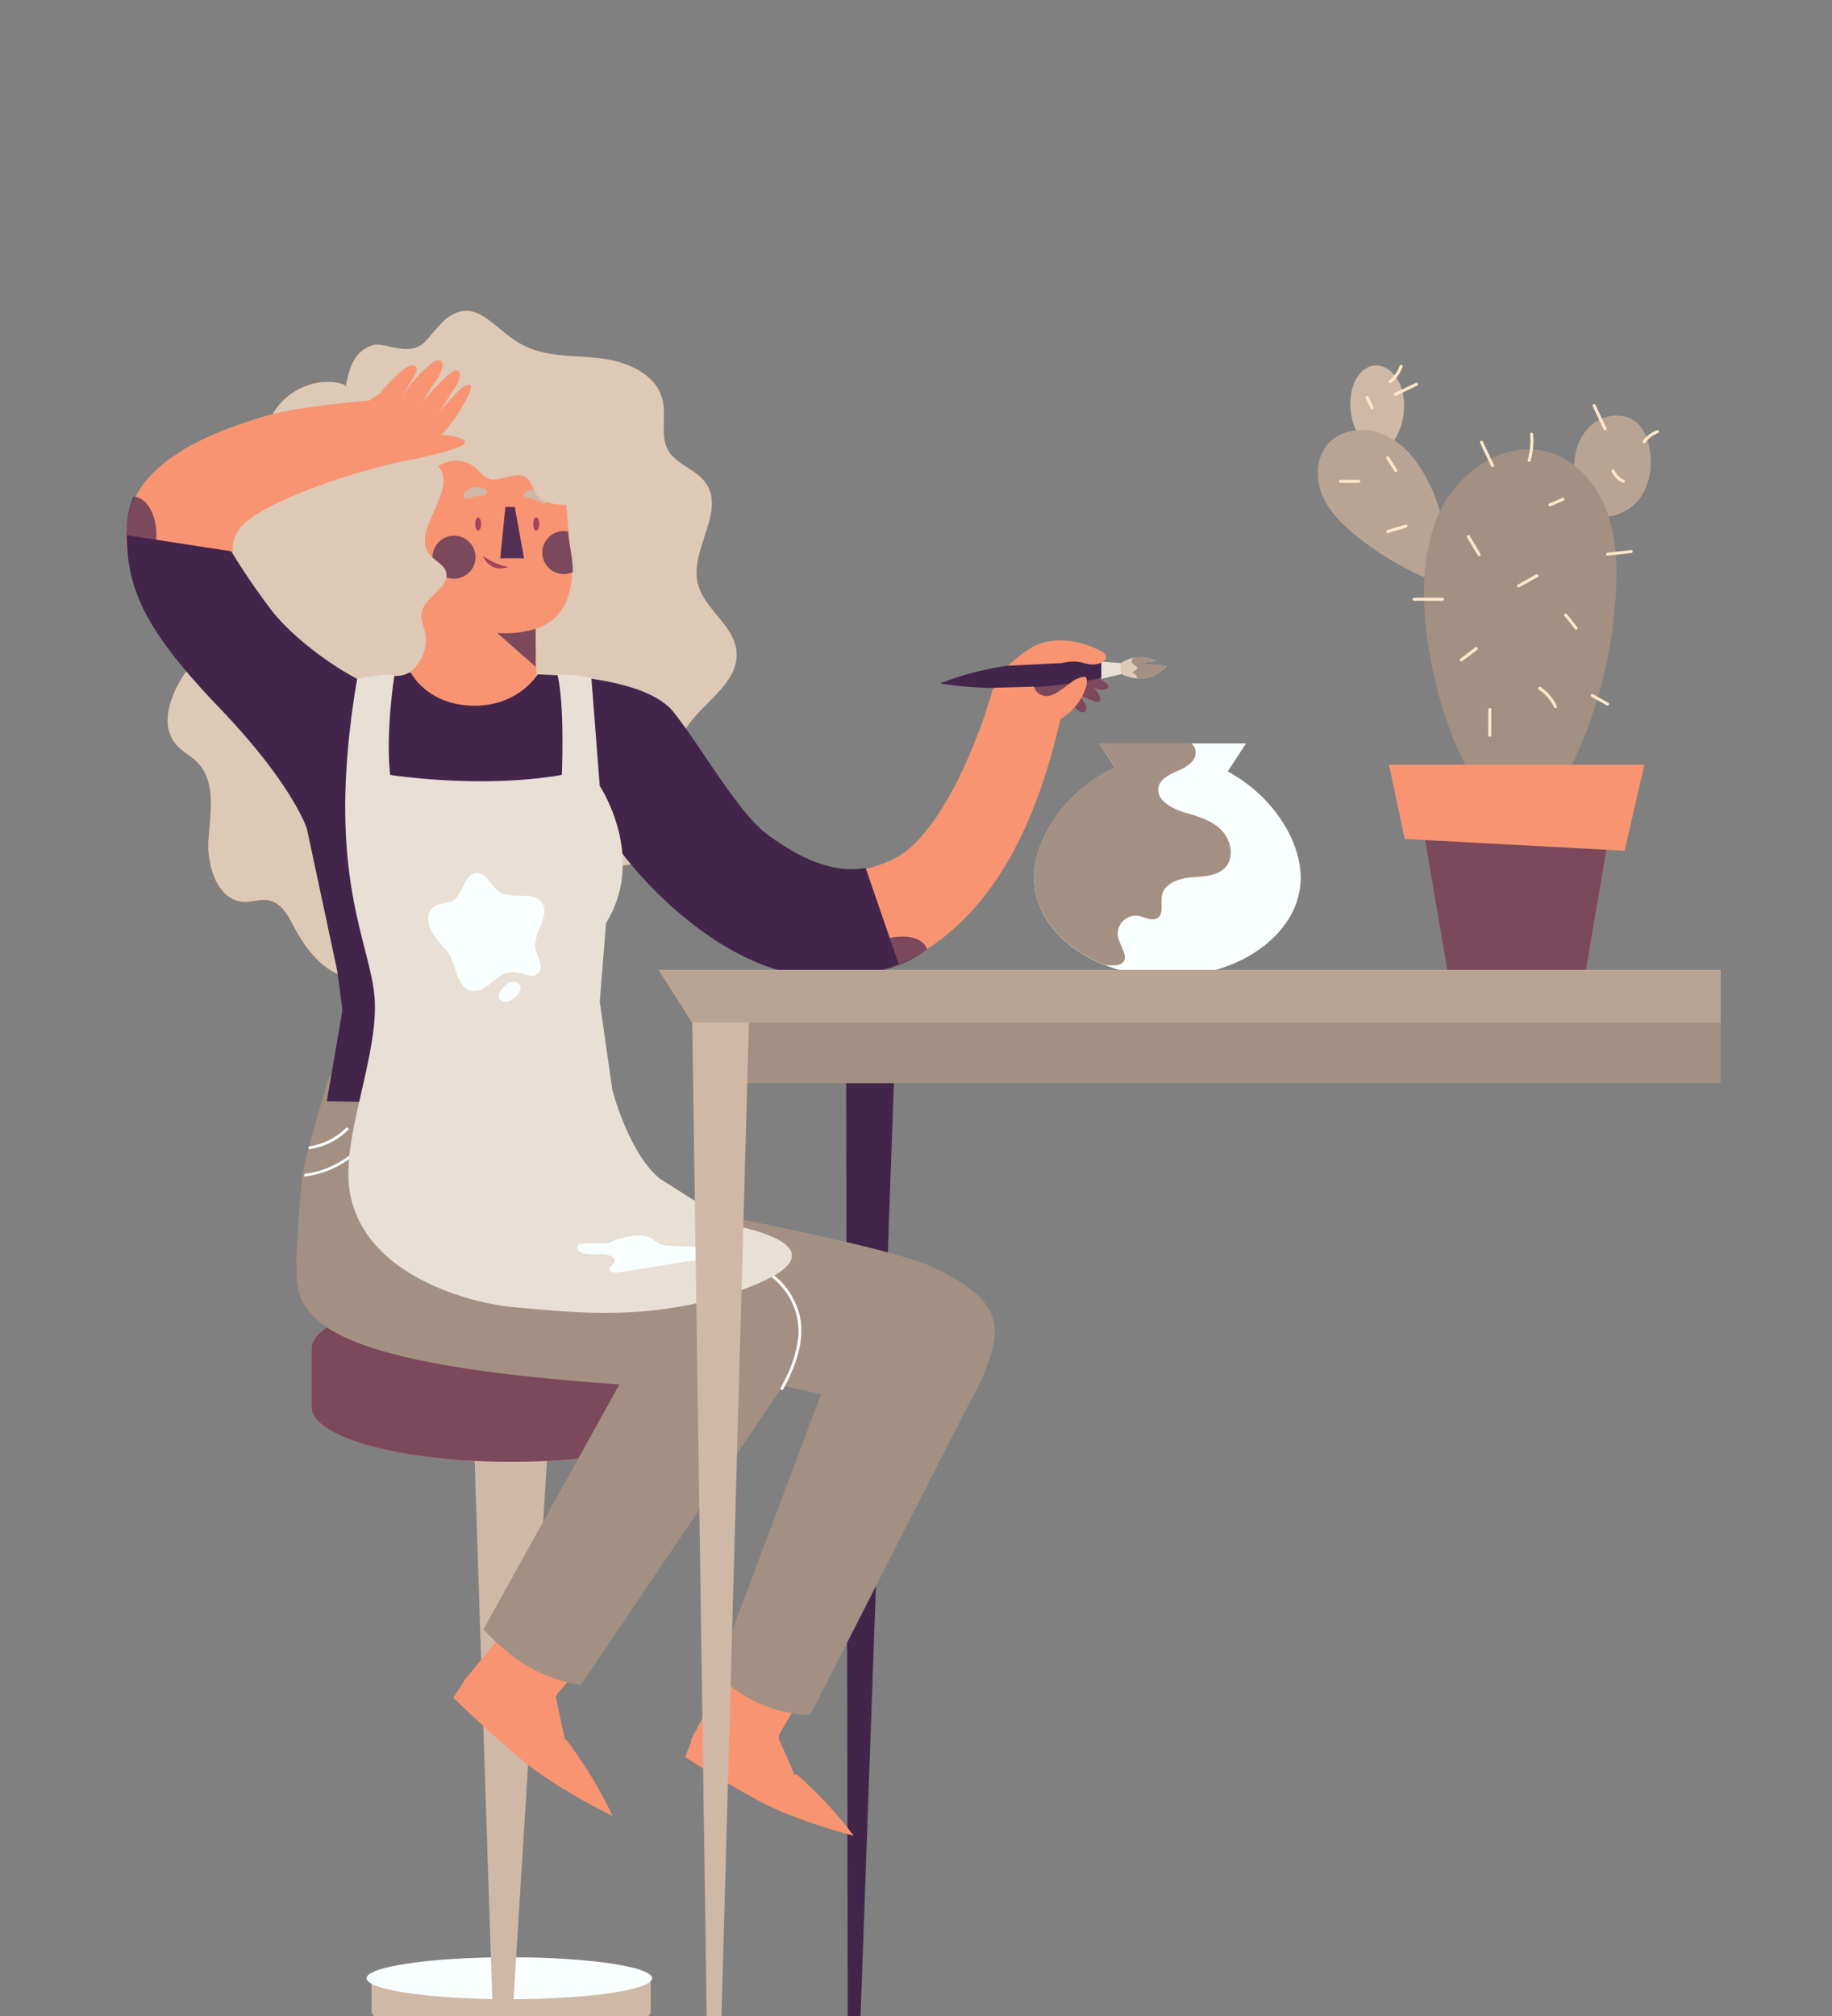 <svg xmlns="http://www.w3.org/2000/svg" viewBox="0 0 400 440"><rect x="0" y="0" width="400" height="440" fill="#808080" stroke="none"/><defs><style>.cls-1{isolation:isolate;}.cls-2{fill:#d0b8a6;}.cls-3{fill:#f9feff;}.cls-4{fill:#f89472;}.cls-5{fill:#ddc9b6;}.cls-13,.cls-6,.cls-8{fill:#532f53;}.cls-6,.cls-7{opacity:0.75;}.cls-13,.cls-6,.cls-7{mix-blend-mode:soft-light;}.cls-9{fill:#43254c;}.cls-10{fill:#a39082;}.cls-11{fill:#fff;}.cls-12{fill:#a64360;}.cls-14{fill:#e8dfd5;}.cls-15{fill:#b9a494;}.cls-16{fill:#fee6c9;}</style></defs><g class="cls-1"><g id="圖層_1" data-name="圖層 1"><path class="cls-2" d="M111.63,427.18c-16.86,0-30.52,2.54-30.52,5.68v6.25h0c.54,3.05,14,5.49,30.49,5.49s30-2.44,30.48-5.49h0v-6.25C142.14,429.72,128.48,427.18,111.63,427.18Z"/><ellipse class="cls-3" cx="111.21" cy="431.76" rx="31.17" ry="4.58"/><path class="cls-4" d="M75.22,84c-7-2.5-15.74,2.66-16.93,10-.49,3.11.14,6.41-1,9.34-3,7.68-16.47,9.31-16,17.54.22,3.76,3.62,6.54,4.72,10.14,1.67,5.47-2.23,10.89-5.44,15.62s-5.85,11.4-2.17,15.78c1.34,1.59,3.3,2.53,4.74,4,4.07,4.22,2.81,11,2.4,16.82s2,13.4,7.8,13.58c1.82.06,3.66-.69,5.45-.31,2.64.57,4.11,3.31,5.37,5.7,2.9,5.51,7.5,11.29,13.72,11.2s10.55-5.76,16.15-8.24c10.52-4.64,25.84,1.53,32.48-7.86,1.73-2.46,2.54-5.75,5.12-7.32,1.92-1.17,4.32-1,6.53-1.43A14.2,14.2,0,0,0,149.49,174c-.28-3.55-1.94-7-1.47-10.52,1.12-8.45,13.57-12.82,12.77-21.31-.54-5.77-7.16-9.27-8.47-14.91-1.69-7.33,6.09-15.67,1.77-21.83-2.11-3-6.4-4-8.21-7.14s-.37-7.36-1.23-11c-1.35-5.66-7.84-8.42-13.63-9.09s-12-.19-17.08-3c-6-3.25-9.38-9.74-15.33-6.42-2,1.08-4.2,4.1-5.73,5.73-3.48,3.71-8.9-.06-11.69.91-4.58,1.61-5,6.16-5.73,8.94"/><path class="cls-5" d="M75.22,84c-7-2.5-15.74,2.66-16.93,10-.49,3.11.14,6.41-1,9.34-3,7.68-16.47,9.31-16,17.54.22,3.76,3.62,6.54,4.72,10.14,1.67,5.47-2.23,10.89-5.44,15.62s-5.85,11.4-2.17,15.78c1.34,1.59,3.3,2.53,4.74,4,4.07,4.22,2.81,11,2.4,16.82s2,13.4,7.8,13.58c1.82.06,3.66-.69,5.45-.31,2.64.57,4.11,3.31,5.37,5.7,2.9,5.51,7.5,11.29,13.72,11.2s10.55-5.76,16.15-8.24c10.52-4.64,25.84,1.53,32.48-7.86,1.73-2.46,2.54-5.75,5.12-7.32,1.92-1.17,4.32-1,6.53-1.43A14.2,14.2,0,0,0,149.49,174c-.28-3.55-1.94-7-1.47-10.52,1.12-8.45,13.57-12.82,12.77-21.31-.54-5.77-7.16-9.27-8.47-14.91-1.69-7.33,6.09-15.67,1.77-21.83-2.11-3-6.4-4-8.21-7.14s-.37-7.36-1.23-11c-1.35-5.66-7.84-8.42-13.63-9.09s-12-.19-17.08-3c-6-3.25-9.38-9.74-15.33-6.42-2,1.08-4.2,4.1-5.73,5.73-3.48,3.71-8.9-.06-11.69.91-4.58,1.61-5,6.16-5.73,8.94"/><polygon class="cls-2" points="103.38 311.11 107.66 441.85 111.78 441.85 119.87 311.65 103.38 311.11"/><path class="cls-4" d="M111.63,282.34c-24.08,0-43.59,5.36-43.59,12v13.15h0c.77,6.42,20,11.56,43.56,11.56s42.78-5.14,43.55-11.56h0V294.3C155.22,287.7,135.7,282.34,111.63,282.34Z"/><path class="cls-6" d="M111.63,282.34c-24.08,0-43.59,5.36-43.59,12v13.15h0c.77,6.42,20,11.56,43.56,11.56s42.78-5.14,43.55-11.56h0V294.3C155.22,287.7,135.7,282.34,111.63,282.34Z"/><path class="cls-4" d="M233.86,145.37a19.94,19.94,0,0,1,7.68,3.74c.31.25.65.67.42,1a.65.65,0,0,1-.37.25,3.23,3.23,0,0,1-3.12-.52,4.86,4.86,0,0,1,1.67,2.13c.17.41.21,1-.19,1.19a1,1,0,0,1-.68,0,16.71,16.71,0,0,1-4-1.79,14.51,14.51,0,0,1,1.49,1.92,2.44,2.44,0,0,1,.48,1.22,1,1,0,0,1-.68,1,1.58,1.58,0,0,1-1.17-.5,12.32,12.32,0,0,0-7.87-2.63,11.07,11.07,0,0,1-2.23,0,2.35,2.35,0,0,1-1.79-1.2c-.53-1.14.36-2.44,1.33-3.24a13.82,13.82,0,0,1,8.06-2.87"/><g class="cls-7"><path class="cls-8" d="M233.86,145.37a19.94,19.94,0,0,1,7.68,3.74c.31.25.65.67.42,1a.65.65,0,0,1-.37.25,3.23,3.23,0,0,1-3.12-.52,4.86,4.86,0,0,1,1.67,2.13c.17.41.21,1-.19,1.19a1,1,0,0,1-.68,0,16.71,16.71,0,0,1-4-1.79,14.51,14.51,0,0,1,1.49,1.92,2.44,2.44,0,0,1,.48,1.22,1,1,0,0,1-.68,1,1.58,1.58,0,0,1-1.17-.5,12.32,12.32,0,0,0-7.87-2.63,11.07,11.07,0,0,1-2.23,0,2.35,2.35,0,0,1-1.79-1.2c-.53-1.14.36-2.44,1.33-3.24a13.82,13.82,0,0,1,8.06-2.87"/></g><path class="cls-3" d="M268.06,168.38l4-6.12H240l3.48,5.26c-10.4,4.7-17.69,15.16-17.69,24.06,0,11.91,13,21.57,29.1,21.57S284,203.49,284,191.58C284,183.18,277.52,173.41,268.06,168.38Z"/><polygon class="cls-9" points="184.72 219.44 185.1 441 187.86 441 195.75 220.28 184.72 219.44"/><polyline class="cls-10" points="375.68 236.41 154.67 236.41 154.67 215.87 375.68 215.87"/><path class="cls-4" d="M130.86,359.47c-1.11,1.45-8.56,9.33-9.17,10.21l-.32.76,2.3,10.73c.49,0,3.27,6.24,3.48,6.84s-.27,1.42-.89,1.36a1.55,1.55,0,0,1-.6-.27l-.36-.26,0,.08-.92-.74c-.87-.66-1.81-1.42-2.69-2.16l-20.42-19.13s13.15-16,17.38-21.56"/><path class="cls-4" d="M102,365.87a87.31,87.31,0,0,0,17,13.9l4.62-.09a94.61,94.61,0,0,1,10.13,16.67s-12.23-5.89-20.06-12.46-14.7-13.37-14.7-13.37Z"/><path class="cls-4" d="M123.2,101.59c-.06-.36-.14-.69-.22-1-1.32.75-23.55-8.19-31.84-5,0,3.85-2.33,21.82-2.92,19.19a4.9,4.9,0,0,0-1.15-.24,6.22,6.22,0,1,0-1,12.39,6.07,6.07,0,0,0,2.66-.38s.84,24,.84,24.65c0,7.87,5.4,23.51,13.27,23.51s14.25-19.87,14.25-27.74c0-.6-.12-9.69-.12-9.69,7.49-2.5,8.65-10.2,7.66-17S123.2,101.59,123.2,101.59Z"/><path class="cls-6" d="M116.94,137.25a22.08,22.08,0,0,1-8.4.87l8.4,7.4Z"/><path class="cls-2" d="M102,108.86c.66-.13,1.26-.49,1.94-.6a16.2,16.2,0,0,0,2-.22.63.63,0,0,0,.28-1c-1.19-1.35-4.22-.72-5,.83a.71.71,0,0,0,.79,1Z"/><path class="cls-2" d="M119.49,109c-.45-1.77-3.58-2.74-4.93-1.5a.62.62,0,0,0,.13,1,13.73,13.73,0,0,0,2,.5c.7.2,1.26.69,2,.86a.69.69,0,0,0,.84-.83Z"/><path class="cls-10" d="M120,291.56a16.42,16.42,0,0,1,7.28-32c.35.08,64.84,11.43,76.6,17.09s15.66,10.64,12,20.48c-7.9,21.39-13.33,10.86-21.68,9.27l-8.26-.55C102.88,286.94,114.4,290.29,120,291.56Z"/><path class="cls-10" d="M102,239.23a104.35,104.35,0,0,1-30.06-4.57S66.6,252.31,66,256.74c-.72,5.56-1.3,17.95-1.3,17.95,0,7.41,4.42,12.69,10.4,15.3l22.3,2.38h10.63l22.3-2.38c6-2.61,10.06-9.75,10.06-17.16,0,0-.3-8.3-1-16.09s-9.65-20.9-9.65-20.9S118.53,239.23,102,239.23Z"/><path class="cls-11" d="M78.44,243.66a15.33,15.33,0,0,0,2.24-5.3c.08-.4-.53-.57-.61-.17a14.86,14.86,0,0,1-2.18,5.15c-.23.34.32.66.55.32Z"/><path class="cls-11" d="M67.61,250.81A15.14,15.14,0,0,0,76,246.63c.29-.28-.16-.73-.45-.45a14.38,14.38,0,0,1-7.9,4c-.4.06-.41.69,0,.64Z"/><path class="cls-11" d="M66.72,256.75a20.89,20.89,0,0,0,9.89-4.05,24.55,24.55,0,0,0,7.18-8.28,20.32,20.32,0,0,0,2-5.69c.07-.4-.54-.58-.62-.17A21.16,21.16,0,0,1,80.7,248a23.58,23.58,0,0,1-8.39,6.56,18.27,18.27,0,0,1-5.59,1.6c-.4.05-.41.69,0,.64Z"/><path class="cls-11" d="M137.87,250.17a15.7,15.7,0,0,1-11.3-8,13.76,13.76,0,0,1-1.37-3.72c-.08-.4-.69-.23-.61.17a16.2,16.2,0,0,0,9.31,11.1,14.41,14.41,0,0,0,4,1.12c.4.05.4-.58,0-.64Z"/><path class="cls-11" d="M131.22,253.6A24.48,24.48,0,0,1,121,242.73a17.5,17.5,0,0,1-1.23-3.94c-.07-.4-.69-.23-.61.17.94,5.07,4.14,9.47,8.1,12.66a28,28,0,0,0,3.69,2.53.32.32,0,0,0,.32-.55Z"/><path class="cls-11" d="M138.43,256.07a18.11,18.11,0,0,1-4.22-1c-.38-.14-.55.47-.17.61a18.55,18.55,0,0,0,4.39,1.08.32.32,0,0,0,.32-.32.33.33,0,0,0-.32-.32Z"/><path class="cls-11" d="M108.22,240.07c.07,4.79.15,9.58.28,14.37,0,.23,0,.46,0,.69,0,.41.65.41.63,0-.09-3-.14-6-.2-9l-.09-6a.32.32,0,0,0-.64,0Z"/><path class="cls-10" d="M172.06,300.79a15.85,15.85,0,0,0-25.88-18.32L105.56,355.6a47.3,47.3,0,0,0,8.75,7.52,33.87,33.87,0,0,0,12.49,4.67Z"/><path class="cls-10" d="M65.43,269.88c.77-9,10.71-12.17,19.62-10.47.35.07,76.7,15.78,77.29,15.89a15.85,15.85,0,0,1,12.6,18.54c-1.6,8.42-9.92,11.6-18.32,10.31l-5.52-1.06C56.52,298.4,64.17,284.77,65.43,269.88Z"/><path class="cls-11" d="M94.64,261.32q10.94,2,21.83,4.22t21.81,4.66q10.66,2.4,21.28,5a26.75,26.75,0,0,1,8.17,3,15.12,15.12,0,0,1,5.4,6.54,14.35,14.35,0,0,1,1.12,7.49,26.66,26.66,0,0,1-2.66,8.46c-.36.75-.75,1.49-1.14,2.23a.32.32,0,0,0,.55.32c2.68-5,5-10.87,3.48-16.6a17,17,0,0,0-4.14-7.13,16.84,16.84,0,0,0-7.56-4.14c-3.21-1-6.51-1.66-9.77-2.44q-5.55-1.32-11.12-2.59-11-2.52-22.09-4.8t-22.26-4.36l-2.73-.5c-.4-.07-.57.54-.17.61Z"/><path class="cls-11" d="M137.72,262.11a11.53,11.53,0,0,0-2.58.61A5.51,5.51,0,0,0,132.9,264c-.28.3.17.75.45.45a5,5,0,0,1,2-1.14,11,11,0,0,1,2.34-.57.33.33,0,0,0,.32-.31.32.32,0,0,0-.32-.32Z"/><path class="cls-11" d="M91.31,260.78a14.29,14.29,0,0,0-7.08-1.66c-.41,0-.41.65,0,.63A13.71,13.71,0,0,1,91,261.33c.36.19.68-.36.32-.55Z"/><path class="cls-11" d="M88.23,257.05h.54c.1,0,.19,0,.29.06l.14.05.06,0h0a3.43,3.43,0,0,1,.47.28l.2.18a2,2,0,0,1,.17.2.32.32,0,1,0,.55-.32,2.73,2.73,0,0,0-2.45-1.12.32.32,0,0,0-.31.32.31.31,0,0,0,.31.31Z"/><path class="cls-11" d="M132.6,260.21a2.74,2.74,0,0,0-1.83,1.81.32.32,0,1,0,.62.17l0-.13,0-.07c0-.06,0,.05,0,0s.08-.17.13-.25l.08-.12,0-.05c0-.07,0,.05,0,0a1.29,1.29,0,0,1,.19-.21,1,1,0,0,1,.21-.19h0l.06,0,.12-.07.24-.13h0l.07,0,.14,0a.32.32,0,0,0-.17-.62Z"/><path class="cls-4" d="M176.63,367.48c-.74,1.54-6.11,10.19-6.5,11.12l-.14.76,4.13,9.43c.45-.12,4.2,5.12,4.5,5.63s0,1.35-.56,1.41a1.25,1.25,0,0,1-.6-.13l-.39-.17,0,.07-1-.5c-.94-.45-1.94-1-2.89-1.48l-22.39-13.73s9.06-17.2,11.9-23.11"/><path class="cls-4" d="M151.49,378.66a81.79,81.79,0,0,0,18.21,9.58l4.23-1a89.19,89.19,0,0,1,12.46,13.41s-12.36-3.1-20.8-7.66-16-9.51-16-9.51Z"/><path class="cls-12" d="M116.44,114.37c0,.8.29,1.45.64,1.45s.65-.65.65-1.45-.29-1.45-.65-1.45S116.44,113.56,116.44,114.37Z"/><path class="cls-12" d="M103.76,114.37c0,.8.29,1.45.65,1.45s.64-.65.64-1.45-.29-1.45-.64-1.45S103.76,113.56,103.76,114.37Z"/><polygon class="cls-13" points="114.42 121.85 109.22 121.85 110.35 110.64 112.39 110.64 114.42 121.85"/><path class="cls-6" d="M103.82,121.61a4.69,4.69,0,1,0-4.69,4.69A4.69,4.69,0,0,0,103.82,121.61Z"/><path class="cls-6" d="M124,116a5.4,5.4,0,0,0-.91-.09,4.69,4.69,0,0,0,0,9.38,4.58,4.58,0,0,0,2-.44,26.47,26.47,0,0,0-.32-3.67C124.51,119.73,124.26,117.93,124,116Z"/><path class="cls-10" d="M214.6,300.41a15.86,15.86,0,0,0-29.27-12.21l-29,77.12a34.86,34.86,0,0,0,9.78,6.62,28.8,28.8,0,0,0,10.81,2.33Z"/><path class="cls-9" d="M73.64,211.94,67,180.82c-3.59-10.87-7.21-23.15-1.93-25.92,8.87-6.87,13.3-7,24.62-8.11,0,0,3.47,7,13.47,7.23s14.23-6.83,14.23-6.83c11.28,1.49,18.47-.05,28.43,8.43,4,2.65-9.69,26.22-10.25,31.9s-4,13.06-4,13.06l-1.42,17.84,2.56,21.35a256.43,256.43,0,0,1-29.54,1.14c-17.17-.26-31.81-.57-31.81-.57l3.41-19.88"/><path class="cls-4" d="M216.86,150.11c-4.22,15-12.73,32.94-21.55,37.26-23.59,11.56-35.75-15.19-42.15-22.39s-37.51-7.71-18.83,17.75c27.48,37.48,55.13,34.51,70.94,22.44s22.59-32.14,26.49-49.1"/><path class="cls-6" d="M185.06,212.81c-.35-2.55,2.52-5.73,6.85-7.39,4.72-1.8,9.37-1.12,10.39,1.52a2.17,2.17,0,0,1,.07.24C198.18,210.47,192.45,212.55,185.06,212.81Z"/><path class="cls-9" d="M205.31,149.15s17.41,3.45,39.48-2.19l-.08-2.23S222.68,142.07,205.31,149.15Z"/><polygon class="cls-14" points="244.88 147.13 240.47 148.16 240.47 144.38 244.75 144.7 244.88 147.13"/><path class="cls-5" d="M244.88,147.13s5.54,3.09,9.89-1.78l-6.37-.61,4.11-.48a7.71,7.71,0,0,0-7.76.44Z"/><path class="cls-9" d="M189,189.42l7.22,21a41.74,41.74,0,0,1-28.19.69c-15.13-5.15-30.6-20.28-37.81-33.34s-12.87-30.54-12.87-30.54,23.18-.06,29.71,8.19,14.09,22,20.63,26.82S181.8,190.79,189,189.42Z"/><path class="cls-12" d="M105.49,121.35s1.2,3.78,5.5,2.41A14.56,14.56,0,0,1,105.49,121.35Z"/><path class="cls-4" d="M217.09,150.11a23.62,23.62,0,0,0-1.14,3.67l.85,4a8.25,8.25,0,0,0,.94-.59l-.19.36,3,2.29c.27,1.51,1.4-2.54,2.67-1.69a4.87,4.87,0,0,0,3.51.47,12.71,12.71,0,0,0,10.43-8.75c.15-.49.26-1.71-.11-2.06s-2.2.39-2.75.8c-1.51,1.15-3.86,3-5.09,3.22a2.86,2.86,0,0,1-3.19-1.35c-.15-.35-.23-.26-.2-.61"/><path class="cls-4" d="M231.78,144.72a13.59,13.59,0,0,1,2.73-.34c2,0,2.76.84,4.76.59,1.06-.14,2.44-.75,2.19-1.8a1.84,1.84,0,0,0-1.06-1.06c-4.64-2.47-10.78-3.41-15.29-.71a33.22,33.22,0,0,0-5,3.9"/><path class="cls-10" d="M252.51,144.26l-.34-.15a8.51,8.51,0,0,0-3.8-.76c-1.72.23-1.6,1.38-.34,2.06s-1.6,1.26-.46,1.61.12,1.14,1.15,1.14a8.3,8.3,0,0,0,6.05-2.81l-6.37-.61Z"/><path class="cls-10" d="M243.32,210.68a3,3,0,0,0,1.64-.43c1.64-1.23-.3-3.62-.84-5.6a4,4,0,0,1,4.24-4.79c1.54.23,3.21,1.35,4.47.43s.57-3.13.86-4.8c.46-2.66,3.66-3.77,6.34-4s5.76-.21,7.55-2.22c1.95-2.2,1.22-5.86-.81-8s-5-3.07-7.81-3.85-6.68-2.71-6-5.68c.47-1.92,2.62-2.82,4.44-3.6s3.87-2.18,3.66-4.16a2.51,2.51,0,0,0-1-1.76H240l3.48,5.26c-10.4,4.7-17.69,15.16-17.69,24.06,0,8.32,6.36,15.52,15.66,19.12C242.08,210.71,242.7,210.71,243.32,210.68Z"/><path class="cls-5" d="M80.05,146.69c2.8.07,6,1.5,8.59.44s4.53-4.89,4.39-7.69c-.09-2-1.32-3.85-.94-5.79.71-3.56,6.45-5.55,5.23-9-.55-1.55-2.34-2.23-3.41-3.48-4.51-5.27,6.38-14.22,1.79-19.42a6.79,6.79,0,0,1,8.36.52,10.23,10.23,0,0,0,2.3,2.07c2.66,1.27,6.19-1.81,8.57-.07,1.19.87,1.42,2.55,2.3,3.74,1.45,2,4.25,2.15,6.69,2.17,3.43,0,7.83-.69,8.54-4a6.67,6.67,0,0,0-1.07-4.44c-4.44-8-13.15-13.31-22.27-14.48s-30.5,4.06-38.24,9"/><path class="cls-14" d="M86.13,147.31s-2,12.54-.93,21.82c0,0,19.6,3.1,37.47,0,0,0,.69-15.47-1-22a49.31,49.31,0,0,1,7.45.83l1.83,23.58s10.32,15.47,1.38,29.91l-1.38,17.18,2.75,19.25s3.63,14,10.45,19.41l16,10.16s25.44,4.47,4.47,13.06-40.28,5.77-52.25,4.81c-8.59-.68-33.34-6.53-36.09-25.78C74.61,248,82.8,230,81.77,217.6s-11-27.15-3.79-69.44C78,148.16,83.38,147,86.13,147.31Z"/><path class="cls-3" d="M97.12,207.05c-2.24-2.35-5.41-6.47-2.53-9,1.2-1.1,3.74-.69,5-2.05,1.65-1.85,2.07-5.42,4.55-5.46,2.19,0,3.05,2.87,4.86,4.09,2.72,1.84,7.3-.32,9.27,2.31,2.15,2.88-2.07,6.77-1.34,10.28.36,1.72,1.87,3.57.82,5-1.27,1.7-3.88-.08-6-.07-3.31,0-5.46,4.66-8.73,4.12-4-.66-3.1-7.54-6.55-9.75"/><path class="cls-3" d="M110.4,215c-1.08,1.18-2.25,2.39-.86,3.43s4.43-1.52,4.1-3-2.35-1.34-3.24-.42"/><path class="cls-3" d="M135.74,271.38h-7.66a3.59,3.59,0,0,0-1.63.23c-1.06.54-.18,1.75,1.09,2a23.87,23.87,0,0,0,4,.1c1.33.06,2.85.68,2.65,1.56s-1.55,1.41-1,2.07c.4.5,1.5.44,2.33.31l16-2.57a6.84,6.84,0,0,0,2.77-.85c.71-.49.83-1.42,0-1.79a3.71,3.71,0,0,0-1.31-.22l-6.54-.34a6.92,6.92,0,0,1-2.45-.41,11.44,11.44,0,0,1-1.55-1.06c-2.61-1.67-6.91-.33-9.89,1"/><polygon class="cls-2" points="151.09 219.44 154.34 442.54 157.46 442.54 163.6 220.33 151.09 219.44"/><polyline class="cls-15" points="375.68 211.68 143.76 211.68 151.09 223.18 375.68 223.18"/><path class="cls-4" d="M91.37,100c-15,2.72-35.32,10.14-39.15,15.43-8.12,11.22,21,35.87,21,35.87s1.15,12.31-2.06,17.19c-2.9,4.4-5.3,1.75-16.37-8.75C7.44,114.83,30.67,99,57.25,91c6.88-2.08,16.31-2.92,25-3.72"/><path class="cls-6" d="M29,125.88c2.63-.35,4.85-3.84,5.11-8.28.29-4.83-1.85-8.94-4.79-9.19H29.1C27.19,113.15,27,119,29,125.88Z"/><path class="cls-4" d="M67.83,97.64a98.3,98.3,0,0,1,14.72-11.5l.08.08a37,37,0,0,1,5.8-5.86,5,5,0,0,1,1.51-.61,1,1,0,0,1,1,.39c.18.31,0,.67-.11,1-.53,1.52-1.17,2.13-3.15,5.55a31.8,31.8,0,0,1,6.4-7.26c.85-.69,1.54-.91,2-.75s.63.72.56,1.22a10.18,10.18,0,0,1-2,4c-1.57,2.41-1,1.64-2.59,4.06,1.93-2.28,6.51-7.54,7.8-7.11s.06,3-.47,3.76c-1.94,2.7-1.94,3.21-3.88,5.91,2.78-3.39,6.13-7.28,7.16-6.44s-3.55,8.06-6.23,10.83c2.75.25,5.8.78,4.94,1.93-1,1.33-12.88,4.09-18.27,4.35"/><path class="cls-9" d="M67,180.82s-3.09-9.62-18.9-26.12S27.7,129.19,27.7,116.81l22.78,3.51a153.58,153.58,0,0,0,8.94,13.06c3.78,4.82,11.35,11,18.56,14.78,0,0-3.43,14.44-3.43,27.16C74.55,184.9,67,180.82,67,180.82Z"/><path class="cls-2" d="M301.26,99.57a13.87,13.87,0,0,0,4.86-14.43c-.78-2.76-3-5.55-5.86-5.38s-4.67,3.09-5.19,5.85a14,14,0,0,0,2.58,11"/><path class="cls-15" d="M315.85,123.5a37.72,37.72,0,0,0-4.45-19.24c-2.14-4-5.18-7.7-9.35-9.47s-9.57-1.1-12.38,2.44c-2.44,3.07-2.42,7.57-.83,11.14s4.53,6.38,7.59,8.82A68.33,68.33,0,0,0,318,128.72"/><path class="cls-15" d="M346,113.08c-1.14-3.47-2.27-7-2.32-10.67s1.15-7.5,4-9.83,7.4-2.64,10-.06a9.26,9.26,0,0,1,2.2,4.16c1.21,4.4.54,9.5-2.52,12.88S348.6,114,345,111.23"/><path class="cls-10" d="M335.07,180.9a99.27,99.27,0,0,0,17.78-52.21c.27-5.93,0-12-2.18-17.55s-6.4-10.49-12.05-12.33C328.81,95.62,318,103,314,112.49s-3.56,20.35-1.78,30.51c2.85,16.15,8.53,27.54,17,38.26"/><polygon class="cls-4" points="315.98 211.67 346.29 211.67 353.87 167.26 308.4 167.26 315.98 211.67"/><polygon class="cls-6" points="315.98 211.67 346.29 211.67 353.87 167.26 308.4 167.26 315.98 211.67"/><polygon class="cls-4" points="359.02 166.89 303.26 166.89 306.69 183.11 354.73 185.68 359.02 166.89"/><path class="cls-16" d="M356.15,120.05l-5.15.56c-.42,0-.43.71,0,.66l5.15-.55c.42,0,.42-.71,0-.67Z"/><path class="cls-16" d="M341.08,108.68l-2.82,1.23a.33.33,0,0,0-.12.45.35.35,0,0,0,.46.12l2.82-1.23a.33.33,0,1,0-.34-.57Z"/><path class="cls-16" d="M320.31,117.29l2.37,3.95a.33.33,0,0,0,.57-.33q-1.17-2-2.36-4a.34.34,0,0,0-.58.34Z"/><path class="cls-16" d="M335.41,125.36l-4,2.23a.33.33,0,0,0,.34.57l4-2.22a.33.33,0,0,0-.33-.58Z"/><path class="cls-16" d="M341.62,134.46l2.28,2.86a.34.34,0,0,0,.47,0,.33.33,0,0,0,0-.47L342.09,134a.33.33,0,0,0-.47.47Z"/><path class="cls-16" d="M322.17,141.26l-3.27,2.49a.34.34,0,0,0-.12.46.33.33,0,0,0,.45.12l3.28-2.49a.36.36,0,0,0,.12-.46.34.34,0,0,0-.46-.12Z"/><path class="cls-16" d="M324.94,154.8v5.72a.34.34,0,0,0,.67,0V154.8a.34.34,0,0,0-.67,0Z"/><path class="cls-16" d="M336,150.52a9.27,9.27,0,0,1,3.32,3.88.34.34,0,0,0,.45.12.34.34,0,0,0,.12-.46,10,10,0,0,0-3.55-4.12c-.36-.23-.7.34-.34.58Z"/><path class="cls-16" d="M315,130.45h-6.29a.34.34,0,0,0,0,.67H315a.34.34,0,0,0,0-.67Z"/><path class="cls-16" d="M323.17,96.69c.8,1.69,1.61,3.39,2.41,5.09.18.38.76,0,.58-.34-.81-1.7-1.61-3.39-2.41-5.09-.19-.39-.76,0-.58.34Z"/><path class="cls-16" d="M334.08,94.76a15.07,15.07,0,0,1-.53,5.63.33.33,0,0,0,.64.18,15.64,15.64,0,0,0,.56-5.81c0-.43-.71-.43-.67,0Z"/><path class="cls-16" d="M351.17,153.38l-3.35-1.87c-.37-.2-.71.37-.33.58l3.35,1.87c.37.2.71-.37.33-.58Z"/><path class="cls-16" d="M361.8,93.9a6.9,6.9,0,0,0-3.13,2.36.33.33,0,1,0,.57.34A6.15,6.15,0,0,1,362,94.54a.33.33,0,0,0-.18-.64Z"/><path class="cls-16" d="M347.76,88.68c.8,1.7,1.61,3.39,2.41,5.09.18.39.76,0,.58-.34q-1.22-2.54-2.41-5.09c-.19-.38-.76,0-.58.34Z"/><path class="cls-16" d="M351.89,102.92a4.85,4.85,0,0,0,2.38,2.43.35.35,0,0,0,.45-.12.33.33,0,0,0-.12-.46,4.22,4.22,0,0,1-2.13-2.19.34.34,0,0,0-.58.34Z"/><path class="cls-16" d="M302.69,100.07l1.8,2.8a.32.32,0,0,0,.45.12.33.33,0,0,0,.12-.45l-1.8-2.81a.34.34,0,0,0-.45-.12.34.34,0,0,0-.12.46Z"/><path class="cls-16" d="M306.9,114.49l-4,1.2c-.41.13-.23.77.18.64l4-1.2c.41-.13.24-.77-.17-.64Z"/><path class="cls-16" d="M296.68,104.72h-4a.33.33,0,0,0,0,.66h4a.33.33,0,0,0,0-.66Z"/><path class="cls-16" d="M309.09,83.59l-4.62,2.2c-.39.18-.05.75.34.57l4.61-2.2c.39-.18.05-.76-.33-.57Z"/><path class="cls-16" d="M305.61,79.83a7.23,7.23,0,0,1-2.32,3.23.33.33,0,0,0,0,.47.34.34,0,0,0,.47,0,7.82,7.82,0,0,0,2.5-3.52.34.34,0,0,0-.65-.18Z"/><path class="cls-16" d="M298.16,86.89l1.13,2.3a.33.33,0,1,0,.57-.34l-1.12-2.29a.33.33,0,0,0-.58.33Z"/></g></g></svg>